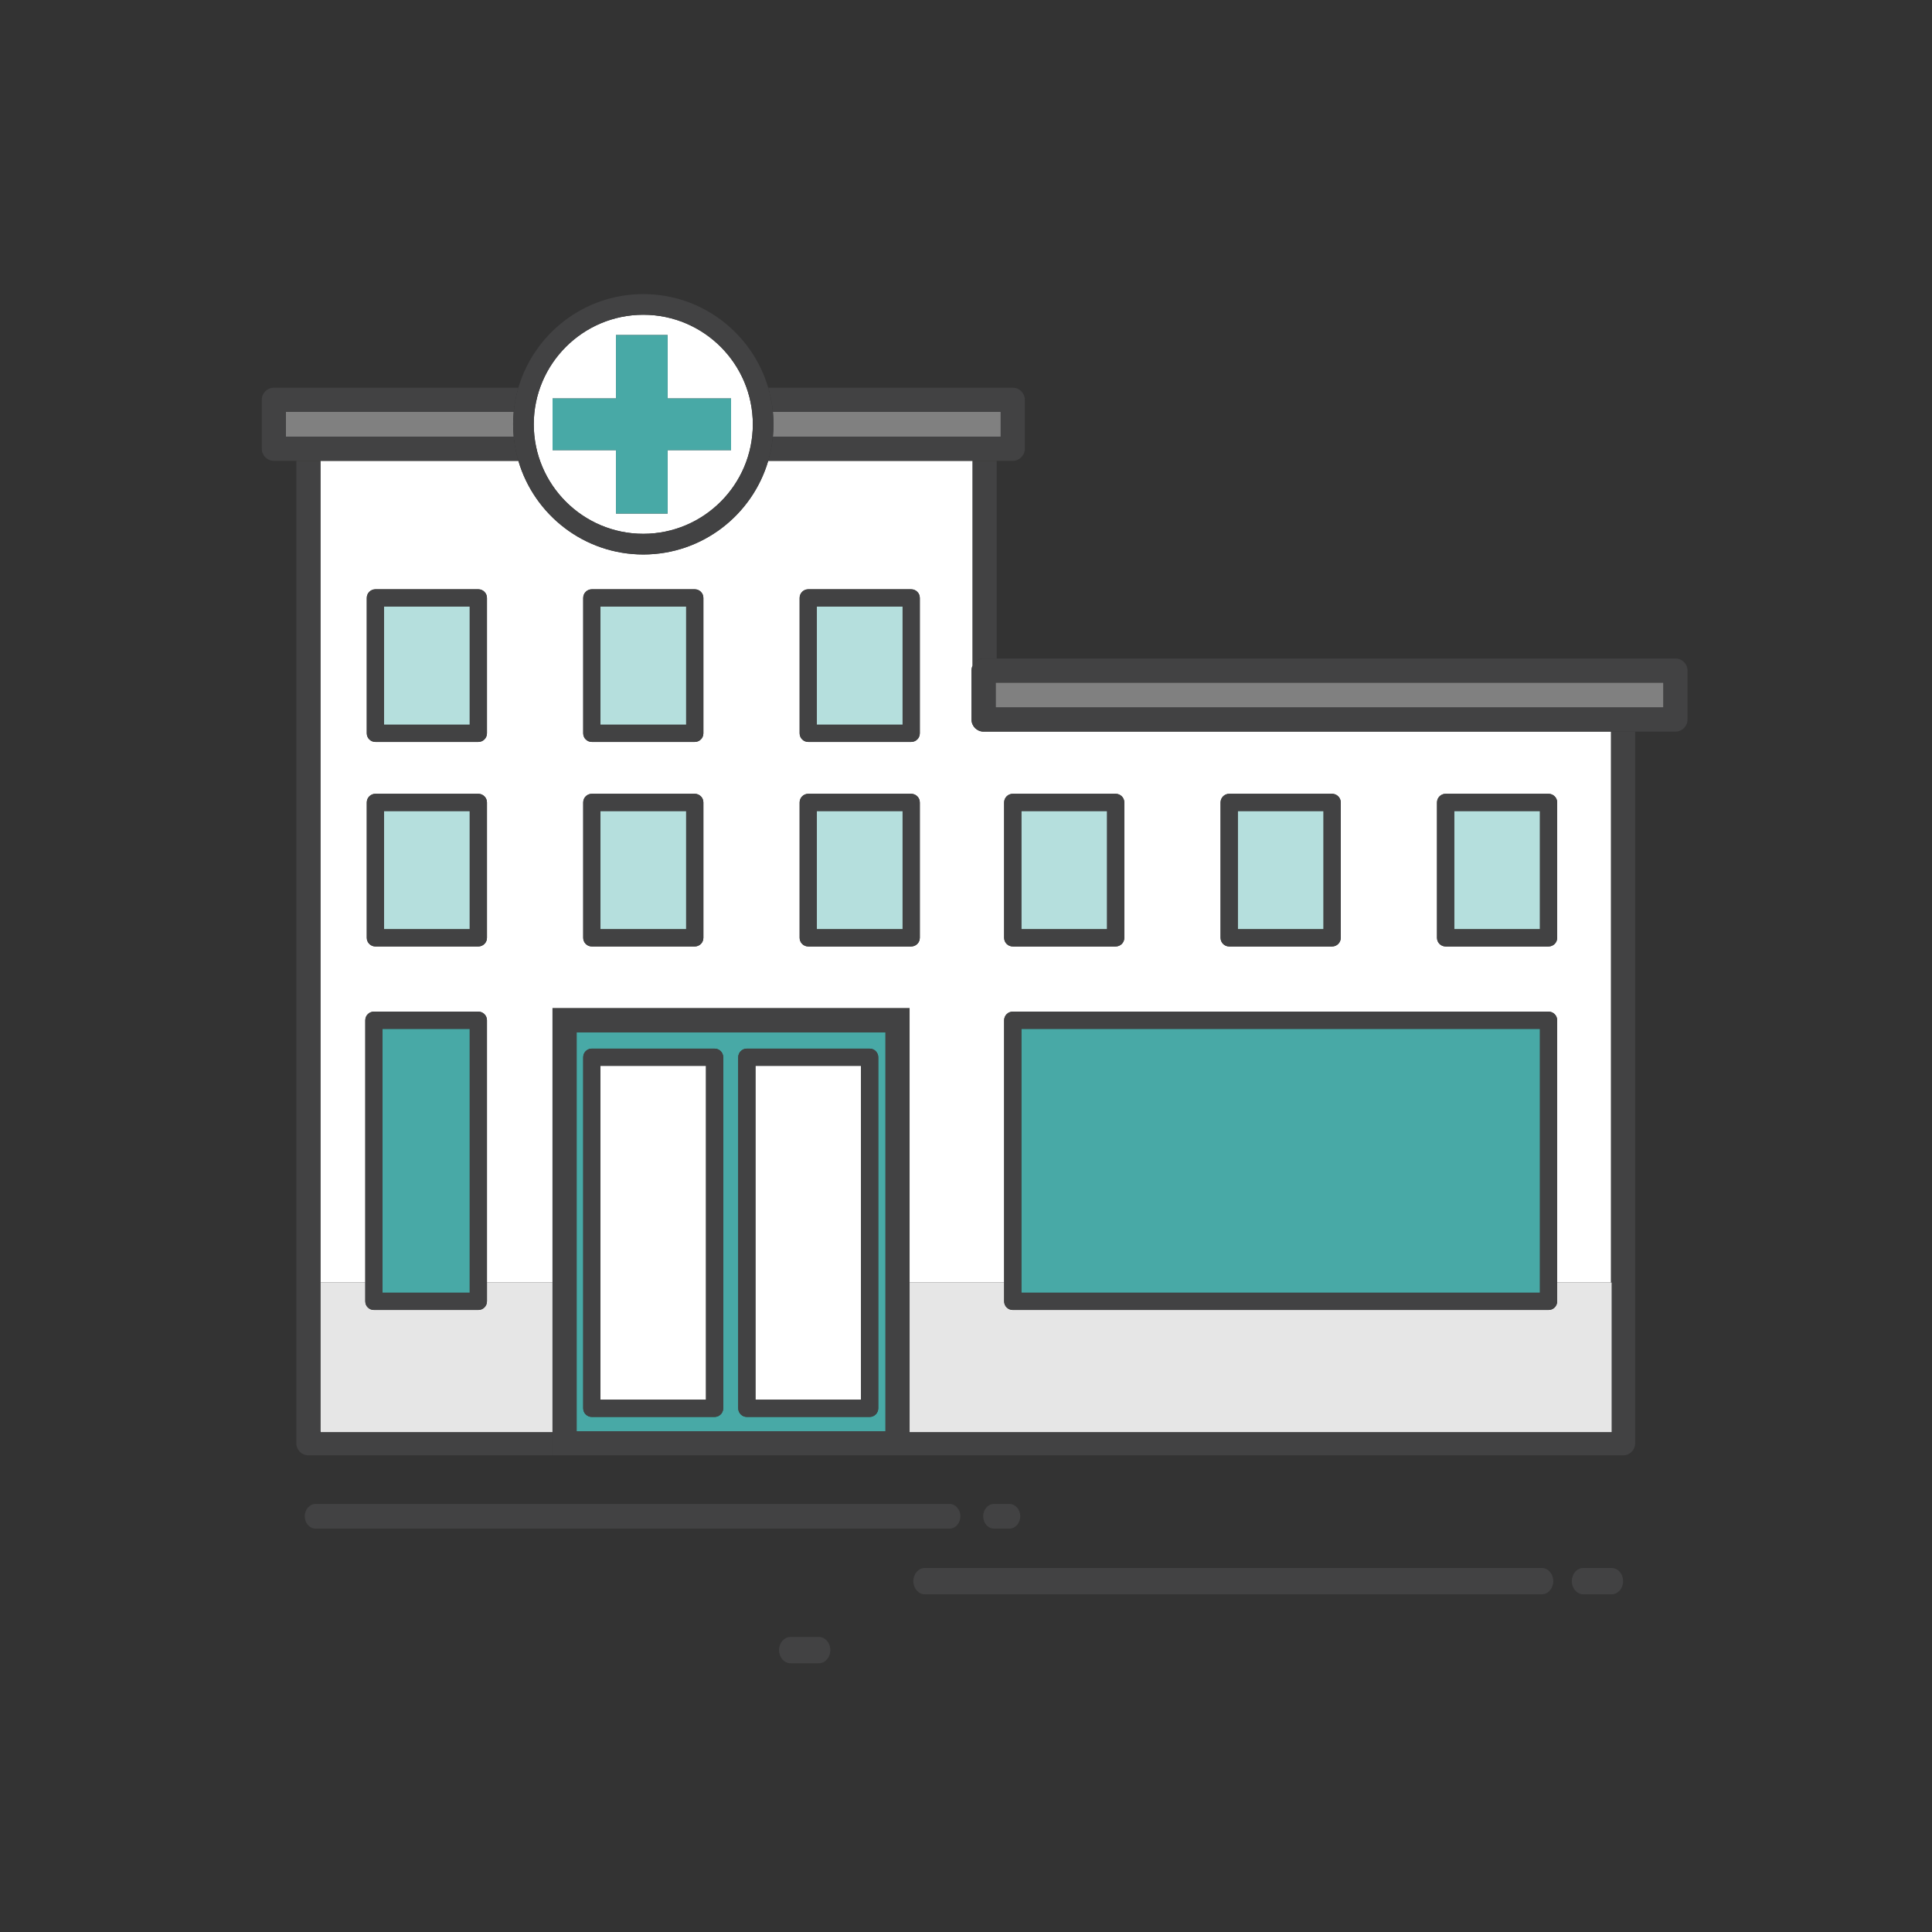 <?xml version="1.0" encoding="UTF-8" standalone="no"?><!DOCTYPE svg PUBLIC "-//W3C//DTD SVG 1.1//EN" "http://www.w3.org/Graphics/SVG/1.1/DTD/svg11.dtd"><svg width="100%" height="100%" viewBox="0 0 4675 4675" version="1.1" xmlns="http://www.w3.org/2000/svg" xmlns:xlink="http://www.w3.org/1999/xlink" xml:space="preserve" xmlns:serif="http://www.serif.com/" style="fill-rule:evenodd;clip-rule:evenodd;stroke-linejoin:round;stroke-miterlimit:2;"><rect x="0" y="0" width="4675" height="4675" fill="#333333" stroke="none"/><g><path d="M2225.74,1774.47c0,11.508 -9.329,20.833 -20.834,20.833l-249.125,0c-11.504,0 -20.833,-9.325 -20.833,-20.833l0,-327.688c0,-11.504 9.329,-20.833 20.833,-20.833l249.125,0c11.505,0 20.834,9.329 20.834,20.833l0,327.688Zm0,494.895c0,11.509 -9.329,20.834 -20.834,20.834l-249.125,0c-11.504,0 -20.833,-9.325 -20.833,-20.834l0,-327.679c0,-11.508 9.329,-20.833 20.833,-20.833l249.125,0c11.505,0 20.834,9.325 20.834,20.833l0,327.679Zm204.062,-327.679c0,-11.508 9.329,-20.833 20.834,-20.833l249.12,0c11.509,0 20.834,9.325 20.834,20.833l0,327.679c0,11.509 -9.325,20.834 -20.834,20.834l-249.12,0c-11.505,0 -20.834,-9.325 -20.834,-20.834l0,-327.679Zm523.713,0c0,-11.508 9.329,-20.833 20.833,-20.833l249.125,0c11.504,0 20.833,9.325 20.833,20.833l0,327.679c0,11.509 -9.329,20.834 -20.833,20.834l-249.125,0c-11.504,0 -20.833,-9.325 -20.833,-20.834l0,-327.679Zm523.716,0c0,-11.508 9.325,-20.833 20.834,-20.833l249.125,0c11.504,0 20.833,9.325 20.833,20.833l0,327.679c0,11.509 -9.329,20.834 -20.833,20.834l-249.125,0c-11.509,0 -20.834,-9.325 -20.834,-20.834l0,-327.679Zm-1775.21,-167.216c0,11.508 -9.325,20.833 -20.833,20.833l-249.121,0c-11.509,0 -20.834,-9.325 -20.834,-20.833l0,-327.688c0,-11.504 9.325,-20.833 20.834,-20.833l249.121,0c11.508,0 20.833,9.329 20.833,20.833l0,327.688Zm0,494.895c0,11.509 -9.325,20.834 -20.833,20.834l-249.121,0c-11.509,0 -20.834,-9.325 -20.834,-20.834l0,-327.679c0,-11.508 9.325,-20.833 20.834,-20.833l249.121,0c11.508,0 20.833,9.325 20.833,20.833l0,327.679Zm-523.712,-494.895c0,11.508 -9.33,20.833 -20.834,20.833l-249.125,0c-11.504,0 -20.833,-9.325 -20.833,-20.833l0,-327.688c0,-11.504 9.329,-20.833 20.833,-20.833l249.125,0c11.504,0 20.834,9.329 20.834,20.833l0,327.688Zm0,494.895c0,11.509 -9.33,20.834 -20.834,20.834l-249.125,0c-11.504,0 -20.833,-9.325 -20.833,-20.834l0,-327.679c0,-11.508 9.329,-20.833 20.833,-20.833l249.125,0c11.504,0 20.834,9.325 20.834,20.833l0,327.679Zm680.62,-1154.26c-38.321,130.779 -159.296,226.596 -302.304,226.596c-143.004,0 -263.979,-95.817 -302.3,-226.596l-478.883,0l0,2348.2l0.566,0l0,-360.159l107.892,0l0,-634.383c0,-11.508 9.325,-20.833 20.833,-20.833l252.742,0c11.504,0 20.834,9.325 20.834,20.833l0,634.383l158.624,0l0,-663.55l864.075,0l0,663.55l228.792,0l0,-634.383c0,-11.508 9.329,-20.833 20.834,-20.833l1296.55,0c11.504,0 20.833,9.325 20.833,20.833l0,634.383l130.379,0l0,-1332.82l-1518.35,0c-16.108,0 -29.166,-13.059 -29.166,-29.167l0,-118.533c0,-4.292 0.949,-8.351 2.612,-12.021l0,-495.492l-494.567,0Z" style="fill:#fff;fill-rule:nonzero;"/><path d="M2421.47,1056.77l0,-60.196l-551.288,0c0.946,9.912 1.475,19.942 1.475,30.096c0,10.158 -0.529,20.187 -1.475,30.1l551.288,0Z" style="fill:#808080;fill-rule:nonzero;"/><path d="M1243.08,996.571l-551.287,0l0,60.196l551.287,0c-0.946,-9.913 -1.475,-19.942 -1.475,-30.1c0,-10.154 0.529,-20.184 1.475,-30.096Z" style="fill:#808080;fill-rule:nonzero;"/><rect x="2409.22" y="1651.78" width="1615.9" height="60.2" style="fill:#808080;fill-rule:nonzero;"/><path d="M1337.05,964.167l153.462,0l0,-153.463l125,0l0,153.463l153.463,0l0,125l-153.463,0l0,153.462l-125,0l0,-153.462l-153.462,0l0,-125Zm219.579,327.529c146.138,0 265.029,-118.892 265.029,-265.029c0,-146.134 -118.891,-265.025 -265.029,-265.025c-146.133,0 -265.025,118.891 -265.025,265.025c0,146.137 118.892,265.029 265.025,265.029Z" style="fill:#fff;fill-rule:nonzero;"/><path d="M1615.51,964.167l0,-153.463l-125,0l0,153.463l-153.462,0l0,125l153.462,0l0,153.462l125,0l0,-153.462l153.463,0l0,-125l-153.463,0Z" style="fill:#48a9a6;fill-rule:nonzero;"/><rect x="929.188" y="1467.61" width="207.458" height="286.021" style="fill:#b5dfdd;fill-rule:nonzero;"/><rect x="1452.9" y="1467.61" width="207.454" height="286.021" style="fill:#b5dfdd;fill-rule:nonzero;"/><rect x="1976.62" y="1467.61" width="207.454" height="286.021" style="fill:#b5dfdd;fill-rule:nonzero;"/><rect x="929.188" y="1962.52" width="207.458" height="286.012" style="fill:#b5dfdd;fill-rule:nonzero;"/><rect x="1452.9" y="1962.52" width="207.454" height="286.012" style="fill:#b5dfdd;fill-rule:nonzero;"/><rect x="1976.62" y="1962.52" width="207.454" height="286.012" style="fill:#b5dfdd;fill-rule:nonzero;"/><rect x="2471.47" y="1962.52" width="207.454" height="286.012" style="fill:#b5dfdd;fill-rule:nonzero;"/><rect x="2995.18" y="1962.52" width="207.458" height="286.012" style="fill:#b5dfdd;fill-rule:nonzero;"/><rect x="3518.9" y="1962.52" width="207.458" height="286.012" style="fill:#b5dfdd;fill-rule:nonzero;"/><path d="M1178.31,3148.98c0,11.504 -9.33,20.834 -20.834,20.834l-252.742,0c-11.508,0 -20.833,-9.33 -20.833,-20.834l0,-45.842l-107.892,0l0,362.646l560.925,0l0,-362.646l-158.624,0l0,45.842Z" style="fill:#e6e6e6;fill-rule:nonzero;"/><path d="M3768.03,3148.98c0,11.504 -9.329,20.834 -20.833,20.834l-1296.55,0c-11.505,0 -20.834,-9.33 -20.834,-20.834l0,-45.842l-228.792,0l0,362.646l1699.2,0l0,-362.646l-132.192,0l0,45.842Z" style="fill:#e6e6e6;fill-rule:nonzero;"/><path d="M1411.24,2558.27c0,-11.505 9.325,-20.834 20.834,-20.834l297.087,0c11.505,0 20.834,9.329 20.834,20.834l0,849.512c0,11.508 -9.329,20.834 -20.834,20.834l-297.087,0c-11.509,0 -20.834,-9.326 -20.834,-20.834l0,-849.512Zm375.167,0c0,-11.505 9.329,-20.834 20.833,-20.834l297.092,0c11.504,0 20.834,9.329 20.834,20.834l0,849.512c0,11.508 -9.33,20.834 -20.834,20.834l-297.092,0c-11.504,0 -20.833,-9.326 -20.833,-20.834l0,-849.512Zm-391.133,905.029l747.404,0l0,-965.375l-747.404,0l0,965.375Z" style="fill:#48a9a6;fill-rule:nonzero;"/><rect x="1452.9" y="2579.1" width="255.421" height="807.846" style="fill:#fff;fill-rule:nonzero;"/><rect x="1828.07" y="2579.1" width="255.425" height="807.846" style="fill:#fff;fill-rule:nonzero;"/><rect x="2471.47" y="2489.59" width="1254.89" height="638.558" style="fill:#48a9a6;fill-rule:nonzero;"/><rect x="925.571" y="2489.59" width="211.075" height="638.558" style="fill:#48a9a6;fill-rule:nonzero;"/><path d="M2323.88,3669.05c0,-16.388 -11.637,-29.8 -25.866,-29.8l-1534.71,0c-14.225,0 -25.867,13.412 -25.867,29.8c0,16.392 11.642,29.804 25.867,29.804l1534.71,0c14.229,0 25.866,-13.412 25.866,-29.804Z" style="fill:#424243;fill-rule:nonzero;"/><path d="M2442.86,3698.85c14.23,0 25.867,-13.412 25.867,-29.804c0,-16.388 -11.637,-29.8 -25.867,-29.8l-37.937,0c-14.225,0 -25.863,13.412 -25.863,29.8c0,16.392 11.638,29.804 25.863,29.804l37.937,0Z" style="fill:#424243;fill-rule:nonzero;"/><path d="M3730.99,3794.22l-1493.33,0c-15.176,0 -27.592,14.304 -27.592,31.787c0,17.483 12.416,31.788 27.592,31.788l1493.33,0c15.174,0 27.591,-14.305 27.591,-31.788c0,-17.483 -12.417,-31.787 -27.591,-31.787Z" style="fill:#424243;fill-rule:nonzero;"/><path d="M3899.98,3794.22l-68.975,0c-15.175,0 -27.587,14.304 -27.587,31.787c0,17.483 12.412,31.788 27.587,31.788l68.975,0c15.175,0 27.592,-14.305 27.592,-31.788c0,-17.483 -12.417,-31.787 -27.592,-31.787Z" style="fill:#424243;fill-rule:nonzero;"/><path d="M1981.65,3961.1l-68.975,0c-15.175,0 -27.592,14.304 -27.592,31.788c0,17.483 12.417,31.787 27.592,31.787l68.975,0c15.175,0 27.588,-14.304 27.588,-31.787c0,-17.484 -12.413,-31.788 -27.588,-31.788Z" style="fill:#424243;fill-rule:nonzero;"/><path d="M2353.5,1610.59c4.583,-10.104 14.738,-17.146 26.554,-17.146l31.779,0l0,-478.346l-58.333,0l0,495.492Z" style="fill:#424243;fill-rule:nonzero;"/><path d="M3898.4,3103.14l1.813,0l0,362.646l-1699.2,0l0,55.846l1726.56,0c16.108,0 29.167,-13.058 29.167,-29.166l0,-1722.15l-58.334,0.001l0,1332.82Z" style="fill:#424243;fill-rule:nonzero;"/><path d="M776.012,3465.78l0,-2.487l-0.566,0l0,-2348.2l-58.334,0l0,2377.36c0,16.108 13.059,29.166 29.167,29.166l590.658,0l0,-55.846l-560.925,0Z" style="fill:#424243;fill-rule:nonzero;"/><path d="M1254.33,1115.1c-5.508,-18.788 -9.342,-38.279 -11.25,-58.333l-551.287,0l0,-60.196l551.287,0c1.908,-20.054 5.742,-39.546 11.25,-58.333l-591.704,0c-16.108,0 -29.167,13.054 -29.167,29.166l0,118.529c0,16.109 13.059,29.167 29.167,29.167l591.704,0Z" style="fill:#424243;fill-rule:nonzero;"/><path d="M2421.47,996.571l0,60.196l-551.288,0c-1.908,20.054 -5.741,39.545 -11.25,58.333l591.705,0c16.108,0 29.166,-13.058 29.166,-29.167l0,-118.529c0,-16.112 -13.058,-29.166 -29.166,-29.166l-591.705,0c5.509,18.787 9.342,38.279 11.25,58.333l551.288,0Z" style="fill:#424243;fill-rule:nonzero;"/><path d="M4025.12,1711.98l-1615.9,0l0,-60.2l1615.9,0l0,60.2Zm29.167,-118.533l-1674.24,0c-11.816,0 -21.971,7.042 -26.554,17.146c-1.663,3.67 -2.612,7.729 -2.612,12.021l0,118.533c0,16.108 13.058,29.167 29.166,29.167l1674.24,0c16.108,0 29.166,-13.059 29.166,-29.167l0,-118.533c0,-16.113 -13.058,-29.167 -29.166,-29.167Z" style="fill:#424243;fill-rule:nonzero;"/><path d="M1556.63,761.642c146.138,0 265.029,118.891 265.029,265.025c0,146.137 -118.891,265.029 -265.029,265.029c-146.133,0 -265.025,-118.892 -265.025,-265.029c0,-146.134 118.892,-265.025 265.025,-265.025Zm-315.025,265.025c0,10.158 0.529,20.187 1.475,30.1c1.908,20.054 5.742,39.545 11.25,58.333c38.321,130.779 159.296,226.596 302.3,226.596c143.008,0 263.983,-95.817 302.304,-226.596c5.509,-18.788 9.342,-38.279 11.25,-58.333c0.946,-9.913 1.475,-19.942 1.475,-30.1c0,-10.154 -0.529,-20.184 -1.475,-30.096c-1.908,-20.054 -5.741,-39.546 -11.25,-58.333c-38.321,-130.784 -159.296,-226.596 -302.304,-226.596c-143.004,0 -263.979,95.812 -302.3,226.596c-5.508,18.787 -9.342,38.279 -11.25,58.333c-0.946,9.912 -1.475,19.942 -1.475,30.096Z" style="fill:#424243;fill-rule:nonzero;"/><path d="M1136.65,1753.63l-207.458,0l0,-286.021l207.458,0l0,286.021Zm20.833,-327.687l-249.125,0c-11.504,0 -20.833,9.329 -20.833,20.833l0,327.688c0,11.508 9.329,20.833 20.833,20.833l249.125,0c11.504,0 20.834,-9.325 20.834,-20.833l0,-327.688c0,-11.504 -9.33,-20.833 -20.834,-20.833Z" style="fill:#424243;fill-rule:nonzero;"/><path d="M1660.36,1753.63l-207.454,0l0,-286.021l207.454,0l0,286.021Zm20.834,-327.687l-249.121,0c-11.509,0 -20.834,9.329 -20.834,20.833l0,327.688c0,11.508 9.325,20.833 20.834,20.833l249.121,0c11.508,0 20.833,-9.325 20.833,-20.833l0,-327.688c0,-11.504 -9.325,-20.833 -20.833,-20.833Z" style="fill:#424243;fill-rule:nonzero;"/><path d="M2184.07,1753.63l-207.454,0l0,-286.021l207.454,0l0,286.021Zm20.837,-327.687l-249.125,0c-11.504,0 -20.833,9.329 -20.833,20.833l0,327.688c0,11.508 9.329,20.833 20.833,20.833l249.125,0c11.505,0 20.834,-9.325 20.834,-20.833l0,-327.688c0,-11.504 -9.329,-20.833 -20.834,-20.833Z" style="fill:#424243;fill-rule:nonzero;"/><path d="M1136.65,2248.53l-207.458,0l0,-286.012l207.458,0l0,286.012Zm20.833,-327.679l-249.125,0c-11.504,0 -20.833,9.325 -20.833,20.833l0,327.679c0,11.509 9.329,20.834 20.833,20.834l249.125,0c11.504,0 20.834,-9.325 20.834,-20.834l0,-327.679c0,-11.508 -9.33,-20.833 -20.834,-20.833Z" style="fill:#424243;fill-rule:nonzero;"/><path d="M1660.36,2248.53l-207.454,0l0,-286.012l207.454,0l0,286.012Zm20.834,-327.679l-249.121,0c-11.509,0 -20.834,9.325 -20.834,20.833l0,327.679c0,11.509 9.325,20.834 20.834,20.834l249.121,0c11.508,0 20.833,-9.325 20.833,-20.834l0,-327.679c0,-11.508 -9.325,-20.833 -20.833,-20.833Z" style="fill:#424243;fill-rule:nonzero;"/><path d="M2184.07,2248.53l-207.454,0l0,-286.012l207.454,0l0,286.012Zm20.837,-327.679l-249.125,0c-11.504,0 -20.833,9.325 -20.833,20.833l0,327.679c0,11.509 9.329,20.834 20.833,20.834l249.125,0c11.505,0 20.834,-9.325 20.834,-20.834l0,-327.679c0,-11.508 -9.329,-20.833 -20.834,-20.833Z" style="fill:#424243;fill-rule:nonzero;"/><path d="M2471.47,1962.52l207.454,0l0,286.012l-207.454,0l0,-286.012Zm-20.833,327.679l249.12,0c11.509,0 20.834,-9.325 20.834,-20.834l0,-327.679c0,-11.508 -9.325,-20.833 -20.834,-20.833l-249.12,0c-11.505,0 -20.834,9.325 -20.834,20.833l0,327.679c0,11.509 9.329,20.834 20.834,20.834Z" style="fill:#424243;fill-rule:nonzero;"/><path d="M2995.18,1962.52l207.459,0l0,286.012l-207.459,0l0,-286.012Zm-20.833,327.679l249.125,0c11.504,0 20.833,-9.325 20.833,-20.834l0,-327.679c0,-11.508 -9.329,-20.833 -20.833,-20.833l-249.125,0c-11.504,0 -20.833,9.325 -20.833,20.833l0,327.679c0,11.509 9.329,20.834 20.833,20.834Z" style="fill:#424243;fill-rule:nonzero;"/><path d="M3518.9,1962.52l207.458,0l0,286.012l-207.458,0l0,-286.012Zm-20.833,327.679l249.125,0c11.504,0 20.833,-9.325 20.833,-20.834l0,-327.679c0,-11.508 -9.329,-20.833 -20.833,-20.833l-249.125,0c-11.509,0 -20.834,9.325 -20.834,20.833l0,327.679c0,11.509 9.325,20.834 20.834,20.834Z" style="fill:#424243;fill-rule:nonzero;"/><path d="M2142.68,3463.3l-747.404,0l0,-965.375l747.404,0l0,965.375Zm58.337,58.333l0,-1082.04l-864.075,0l0,1082.04l864.075,0Z" style="fill:#424243;fill-rule:nonzero;"/><path d="M1452.9,2579.1l255.421,0l0,807.846l-255.421,0l0,-807.846Zm-20.833,849.513l297.087,0c11.505,0 20.834,-9.326 20.834,-20.834l0,-849.512c0,-11.505 -9.329,-20.834 -20.834,-20.834l-297.087,0c-11.509,0 -20.834,9.329 -20.834,20.834l0,849.512c0,11.508 9.325,20.834 20.834,20.834Z" style="fill:#424243;fill-rule:nonzero;"/><path d="M1828.07,2579.1l255.425,0l0,807.846l-255.425,0l0,-807.846Zm-20.834,849.513l297.092,0c11.504,0 20.834,-9.326 20.834,-20.834l0,-849.512c0,-11.505 -9.33,-20.834 -20.834,-20.834l-297.092,0c-11.504,0 -20.833,9.329 -20.833,20.834l0,849.512c0,11.508 9.329,20.834 20.833,20.834Z" style="fill:#424243;fill-rule:nonzero;"/><path d="M2471.47,2489.59l1254.89,0l0,638.559l-1254.89,0l0,-638.559Zm-20.833,680.226l1296.55,0c11.504,0 20.833,-9.33 20.833,-20.834l0,-680.225c0,-11.508 -9.329,-20.833 -20.833,-20.833l-1296.55,0c-11.505,0 -20.834,9.325 -20.834,20.833l0,680.225c0,11.504 9.329,20.834 20.834,20.834Z" style="fill:#424243;fill-rule:nonzero;"/><path d="M925.571,2489.59l211.075,0l0,638.559l-211.075,0l0,-638.559Zm-20.834,680.226l252.742,0c11.504,0 20.834,-9.33 20.834,-20.834l0,-680.225c0,-11.508 -9.33,-20.833 -20.834,-20.833l-252.742,0c-11.508,0 -20.833,9.325 -20.833,20.833l0,680.225c0,11.504 9.325,20.834 20.833,20.834Z" style="fill:#424243;fill-rule:nonzero;"/></g></svg>